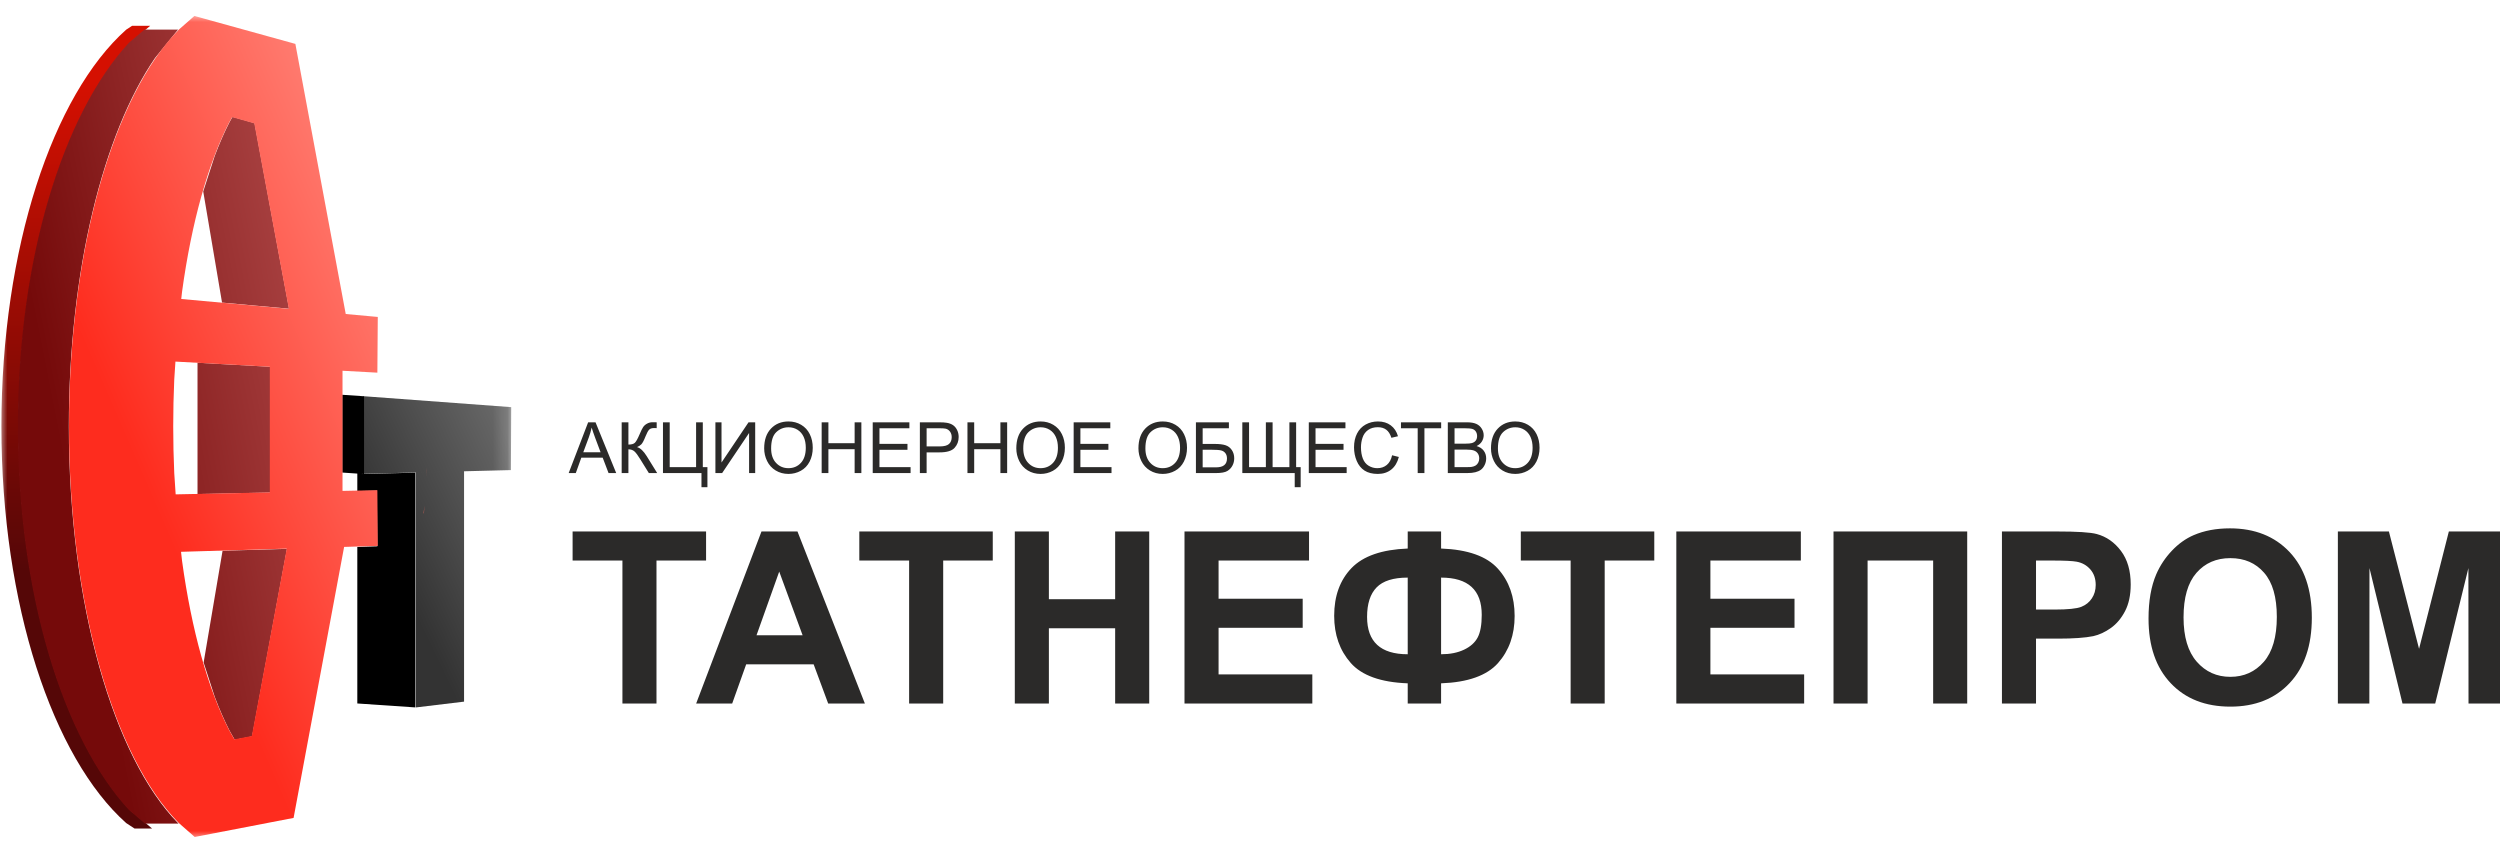 <svg width="170" height="58" viewBox="0 0 170 58" fill="none" xmlns="http://www.w3.org/2000/svg">
<mask id="mask0_246_4314" style="mask-type:luminance" maskUnits="userSpaceOnUse" x="0" y="0" width="35" height="58">
<path d="M0 57.011H34.858V0.989H0V57.011Z" fill="white"/>
</mask>
<g mask="url(#mask0_246_4314)">
<path fill-rule="evenodd" clip-rule="evenodd" d="M31.556 32.047V47.711L28.285 48.105V32.13L31.556 32.047ZM24.707 26.941L34.762 27.686L34.741 31.966L24.707 32.221V26.941Z" fill="url(#paint0_linear_246_4314)"/>
<path fill-rule="evenodd" clip-rule="evenodd" d="M24.608 32.225V32.235L24.715 32.232L24.755 32.235L24.608 32.225ZM23.27 26.845L24.755 26.946V32.231L28.25 32.142V48.105L24.297 47.836V37.191L25.656 37.15L25.628 33.366L24.297 33.394V32.204L24.373 32.209L23.27 32.134V26.845Z" fill="black"/>
<path fill-rule="evenodd" clip-rule="evenodd" d="M8.981 1.755H10.212L8.834 2.919C4.341 7.769 1.266 17.624 1.266 28.993C1.266 40.361 4.341 50.217 8.834 55.066L10.342 56.341H9.15L8.581 55.968C3.595 51.524 0.096 41.119 0.096 28.993C0.096 16.866 3.595 6.461 8.581 2.017L8.981 1.755Z" fill="url(#paint1_linear_246_4314)"/>
<path fill-rule="evenodd" clip-rule="evenodd" d="M19.515 37.32L17.143 50.074L15.961 50.303L15.615 49.696C15.256 48.995 14.917 48.218 14.599 47.373L13.847 45.051L15.134 37.452L19.515 37.32ZM13.431 24.667L18.366 24.939V33.492L13.431 33.595V24.667ZM15.811 7.947L17.309 8.37L19.656 20.993L15.099 20.576L13.82 13.02L14.599 10.613C14.917 9.768 15.256 8.991 15.615 8.29L15.811 7.947ZM9.823 2.013L12.107 2.013L10.54 3.944C7.027 9.081 4.68 18.378 4.68 28.993C4.68 41.125 7.745 51.534 12.114 55.98L12.144 56.007H9.863L8.766 55.078C4.283 50.226 1.215 40.367 1.215 28.993C1.215 17.619 4.283 7.76 8.766 2.908L9.823 2.013Z" fill="url(#paint2_linear_246_4314)"/>
<path fill-rule="evenodd" clip-rule="evenodd" d="M19.499 37.307L12.31 37.523L12.379 38.134C13.024 42.853 14.155 46.868 15.592 49.669L15.938 50.276L17.123 50.047L19.499 37.307ZM28.86 34.394L28.828 34.886L28.826 34.907L28.805 34.904L28.86 34.394ZM29.016 31.822L29.013 31.981L28.983 32.456L29.016 31.822ZM11.93 24.588L11.849 25.813C11.803 26.854 11.779 27.914 11.779 28.99C11.779 30.066 11.803 31.126 11.849 32.166L11.945 33.617L18.348 33.484V24.94L11.93 24.588ZM15.788 7.967L15.592 8.31C14.155 11.111 13.024 15.126 12.379 19.845L12.325 20.331L19.64 20.999L17.289 8.39L15.788 7.967ZM13.218 1.085L20.085 2.985L23.51 21.353L25.689 21.552L25.661 25.341L23.291 25.211V33.381L25.661 33.332L25.689 37.122L23.4 37.19L19.964 55.618L13.241 56.915L12.139 55.947C7.763 51.505 4.692 41.108 4.692 28.99C4.692 16.872 7.763 6.474 12.139 2.033L13.218 1.085Z" fill="url(#paint3_linear_246_4314)"/>
</g>
<path d="M42.325 47.838V38.117H38.937V36.14H48.013V38.117H44.641V47.838H42.325ZM58.811 47.838H56.316L55.328 45.175H50.74L49.789 47.838H47.339L51.781 36.14H54.228L58.811 47.838ZM54.577 43.198L52.987 38.868L51.443 43.198H54.577ZM61.82 47.838V38.117H58.433V36.14H67.508V38.117H64.137V47.838H61.82ZM69.007 47.838V36.14H71.324V40.747H75.83V36.14H78.147V47.838H75.83V42.724H71.324V47.838H69.007ZM80.546 47.838V36.14H89.014V38.117H82.863V40.715H88.583V42.692H82.863V45.861H89.238V47.838H80.546ZM97.994 46.466V47.838H95.725V46.466C93.895 46.398 92.606 45.935 91.853 45.083C91.099 44.227 90.724 43.16 90.724 41.877C90.724 40.527 91.118 39.446 91.903 38.629C92.692 37.812 93.965 37.368 95.725 37.3V36.14H97.994V37.3C99.812 37.368 101.099 37.826 101.858 38.672C102.617 39.517 102.995 40.59 102.995 41.886C102.995 43.174 102.617 44.241 101.863 45.091C101.107 45.938 99.818 46.398 97.994 46.466ZM97.994 44.489C98.598 44.489 99.12 44.386 99.557 44.178C99.991 43.972 100.3 43.694 100.484 43.343C100.667 42.994 100.758 42.482 100.758 41.807C100.758 40.121 99.836 39.277 97.994 39.277V44.489ZM95.725 44.489V39.277C94.748 39.277 94.044 39.498 93.611 39.941C93.176 40.385 92.961 41.055 92.961 41.951C92.961 43.642 93.882 44.489 95.725 44.489ZM106.803 47.838V38.117H103.415V36.14H112.491V38.117H109.119V47.838H106.803ZM113.99 47.838V36.14H122.458V38.117H116.307V40.715H122.027V42.692H116.307V45.861H122.682V47.838H113.99ZM124.679 36.14H133.77V47.838H131.454V38.117H126.996V47.838H124.679V36.14ZM136.132 47.838V36.14H139.837C141.24 36.14 142.153 36.197 142.579 36.314C143.235 36.491 143.783 36.873 144.225 37.461C144.667 38.049 144.888 38.809 144.888 39.74C144.888 40.459 144.76 41.061 144.507 41.551C144.252 42.041 143.93 42.425 143.538 42.705C143.147 42.983 142.747 43.168 142.342 43.258C141.791 43.37 140.995 43.427 139.951 43.427H138.449V47.838H136.132ZM138.449 38.117V41.45H139.709C140.617 41.45 141.221 41.387 141.528 41.265C141.834 41.142 142.074 40.952 142.247 40.688C142.42 40.426 142.508 40.124 142.508 39.775C142.508 39.348 142.385 38.996 142.143 38.719C141.898 38.441 141.592 38.267 141.216 38.196C140.942 38.144 140.391 38.117 139.56 38.117H138.449ZM146.1 42.06C146.1 40.867 146.276 39.865 146.624 39.054C146.883 38.457 147.24 37.921 147.69 37.447C148.14 36.973 148.632 36.622 149.168 36.391C149.881 36.083 150.704 35.928 151.636 35.928C153.324 35.928 154.672 36.464 155.687 37.534C156.698 38.607 157.204 40.097 157.204 42.005C157.204 43.898 156.701 45.379 155.697 46.447C154.693 47.517 153.348 48.051 151.668 48.051C149.966 48.051 148.611 47.52 147.607 46.455C146.603 45.393 146.1 43.928 146.1 42.06ZM148.481 41.981C148.481 43.307 148.781 44.312 149.381 44.998C149.98 45.682 150.741 46.025 151.663 46.025C152.587 46.025 153.343 45.684 153.937 45.006C154.528 44.326 154.824 43.307 154.824 41.948C154.824 40.606 154.536 39.604 153.958 38.945C153.383 38.283 152.619 37.953 151.663 37.953C150.709 37.953 149.94 38.288 149.357 38.956C148.773 39.626 148.481 40.633 148.481 41.981ZM158.975 47.838V36.14H162.445L164.496 44.119L166.522 36.14H170V47.838H167.859L167.851 38.629L165.595 47.838H163.369L161.124 38.629L161.116 47.838H158.975ZM38.67 32.169L39.994 28.717H40.496L41.902 32.169H41.382L40.983 31.123H39.529L39.154 32.169H38.67ZM39.663 30.752H40.839L40.48 29.795C40.371 29.504 40.289 29.263 40.232 29.074C40.185 29.299 40.121 29.52 40.041 29.738L39.663 30.752ZM42.274 28.717H42.732V30.231C42.94 30.231 43.087 30.19 43.171 30.109C43.257 30.028 43.364 29.833 43.496 29.525C43.592 29.297 43.67 29.137 43.733 29.044C43.795 28.95 43.883 28.871 43.998 28.808C44.112 28.744 44.239 28.712 44.377 28.712C44.553 28.712 44.646 28.714 44.655 28.717V29.112C44.639 29.112 44.609 29.112 44.564 29.11C44.513 29.108 44.483 29.108 44.471 29.108C44.326 29.108 44.218 29.143 44.147 29.214C44.075 29.284 43.992 29.435 43.899 29.666C43.784 29.959 43.685 30.143 43.605 30.22C43.526 30.295 43.429 30.356 43.318 30.402C43.541 30.463 43.761 30.67 43.978 31.02L44.689 32.169H44.122L43.542 31.234C43.384 30.974 43.252 30.796 43.146 30.699C43.039 30.602 42.901 30.554 42.732 30.554V32.169H42.274V28.717ZM45.082 28.717H45.54V31.764H47.334V28.717H47.791V31.764H48.105V33.128H47.7V32.169H45.082V28.717ZM48.648 28.717H49.063V31.451L50.9 28.717H51.353V32.169H50.938V29.443L49.105 32.169H48.648V28.717ZM51.964 30.489C51.964 29.917 52.118 29.468 52.426 29.145C52.734 28.821 53.131 28.659 53.618 28.659C53.937 28.659 54.224 28.735 54.48 28.887C54.736 29.039 54.931 29.251 55.065 29.524C55.199 29.795 55.267 30.104 55.267 30.449C55.267 30.798 55.196 31.111 55.055 31.387C54.913 31.664 54.713 31.872 54.454 32.014C54.195 32.156 53.915 32.227 53.615 32.227C53.29 32.227 53 32.148 52.744 31.991C52.488 31.835 52.294 31.621 52.162 31.349C52.03 31.079 51.964 30.792 51.964 30.489ZM52.437 30.497C52.437 30.912 52.548 31.239 52.772 31.478C52.995 31.717 53.276 31.836 53.613 31.836C53.957 31.836 54.239 31.716 54.462 31.475C54.683 31.234 54.794 30.891 54.794 30.448C54.794 30.167 54.747 29.922 54.652 29.713C54.557 29.505 54.418 29.342 54.236 29.227C54.053 29.112 53.848 29.055 53.62 29.055C53.297 29.055 53.019 29.165 52.786 29.387C52.553 29.609 52.437 29.979 52.437 30.497ZM55.873 32.169V28.717H56.331V30.139H58.115V28.717H58.573V32.169H58.115V30.544H56.331V32.169H55.873ZM59.345 32.169V28.717H61.838V29.122H59.803V30.183H61.708V30.588H59.803V31.764H61.92V32.169H59.345ZM62.551 32.169V28.717H63.855C64.084 28.717 64.259 28.728 64.38 28.75C64.55 28.778 64.692 28.832 64.807 28.911C64.922 28.99 65.014 29.101 65.084 29.243C65.154 29.386 65.189 29.542 65.189 29.713C65.189 30.006 65.096 30.254 64.908 30.457C64.722 30.66 64.383 30.761 63.895 30.761H63.01V32.169H62.551ZM63.01 30.356H63.901C64.197 30.356 64.406 30.302 64.531 30.192C64.654 30.081 64.716 29.927 64.716 29.727C64.716 29.583 64.68 29.459 64.607 29.357C64.534 29.254 64.437 29.186 64.319 29.152C64.241 29.133 64.099 29.122 63.893 29.122H63.01V30.356ZM65.787 32.169V28.717H66.245V30.139H68.028V28.717H68.486V32.169H68.028V30.544H66.245V32.169H65.787ZM69.109 30.489C69.109 29.917 69.263 29.468 69.571 29.145C69.879 28.821 70.276 28.659 70.763 28.659C71.082 28.659 71.369 28.735 71.625 28.887C71.88 29.039 72.076 29.251 72.21 29.524C72.344 29.795 72.412 30.104 72.412 30.449C72.412 30.798 72.341 31.111 72.199 31.387C72.058 31.664 71.858 31.872 71.599 32.014C71.34 32.156 71.06 32.227 70.76 32.227C70.435 32.227 70.145 32.148 69.888 31.991C69.633 31.835 69.439 31.621 69.307 31.349C69.175 31.079 69.109 30.792 69.109 30.489ZM69.582 30.497C69.582 30.912 69.693 31.239 69.917 31.478C70.14 31.717 70.421 31.836 70.758 31.836C71.102 31.836 71.384 31.716 71.606 31.475C71.828 31.234 71.939 30.891 71.939 30.448C71.939 30.167 71.892 29.922 71.797 29.713C71.702 29.505 71.563 29.342 71.381 29.227C71.197 29.112 70.993 29.055 70.765 29.055C70.442 29.055 70.164 29.165 69.931 29.387C69.698 29.609 69.582 29.979 69.582 30.497ZM73.009 32.169V28.717H75.501V29.122H73.467V30.183H75.371V30.588H73.467V31.764H75.583V32.169H73.009ZM77.414 30.489C77.414 29.917 77.569 29.468 77.876 29.145C78.184 28.821 78.581 28.659 79.068 28.659C79.387 28.659 79.674 28.735 79.93 28.887C80.186 29.039 80.381 29.251 80.515 29.524C80.649 29.795 80.717 30.104 80.717 30.449C80.717 30.798 80.646 31.111 80.505 31.387C80.363 31.664 80.163 31.872 79.904 32.014C79.645 32.156 79.365 32.227 79.066 32.227C78.74 32.227 78.45 32.148 78.194 31.991C77.938 31.835 77.744 31.621 77.612 31.349C77.48 31.079 77.414 30.792 77.414 30.489ZM77.887 30.497C77.887 30.912 77.999 31.239 78.222 31.478C78.445 31.717 78.726 31.836 79.063 31.836C79.407 31.836 79.689 31.716 79.912 31.475C80.133 31.234 80.244 30.891 80.244 30.448C80.244 30.167 80.197 29.922 80.102 29.713C80.007 29.505 79.868 29.342 79.686 29.227C79.503 29.112 79.298 29.055 79.07 29.055C78.747 29.055 78.469 29.165 78.236 29.387C78.003 29.609 77.887 29.979 77.887 30.497ZM81.323 28.717H83.565V29.122H81.781V30.188H82.606C82.91 30.188 83.152 30.216 83.332 30.275C83.512 30.333 83.656 30.442 83.765 30.604C83.873 30.764 83.927 30.952 83.927 31.165C83.927 31.34 83.888 31.503 83.81 31.654C83.733 31.806 83.617 31.93 83.463 32.025C83.309 32.121 83.046 32.169 82.676 32.169H81.323V28.717ZM81.781 31.779H82.695C82.942 31.779 83.127 31.729 83.25 31.628C83.373 31.528 83.435 31.378 83.435 31.177C83.435 31.034 83.4 30.916 83.329 30.82C83.258 30.724 83.16 30.661 83.035 30.629C82.909 30.598 82.694 30.583 82.391 30.583H81.781V31.779ZM84.478 28.717H84.936V31.764H86.079V28.717H86.537V31.764H87.679V28.717H88.137V31.764H88.446V33.128H88.041V32.169H84.478V28.717ZM88.998 32.169V28.717H91.49V29.122H89.456V30.183H91.36V30.588H89.456V31.764H91.573V32.169H88.998ZM94.663 30.958L95.121 31.074C95.025 31.449 94.853 31.734 94.605 31.931C94.357 32.128 94.053 32.227 93.694 32.227C93.323 32.227 93.02 32.151 92.787 31.999C92.554 31.848 92.378 31.629 92.256 31.342C92.135 31.055 92.074 30.747 92.074 30.417C92.074 30.058 92.142 29.745 92.28 29.477C92.417 29.21 92.612 29.006 92.865 28.867C93.118 28.728 93.397 28.659 93.701 28.659C94.046 28.659 94.337 28.747 94.571 28.923C94.807 29.099 94.971 29.345 95.063 29.664L94.615 29.77C94.535 29.519 94.419 29.336 94.267 29.222C94.115 29.107 93.924 29.05 93.693 29.05C93.429 29.05 93.207 29.113 93.029 29.24C92.852 29.367 92.726 29.538 92.655 29.752C92.582 29.966 92.546 30.188 92.546 30.415C92.546 30.708 92.589 30.965 92.674 31.183C92.759 31.402 92.892 31.566 93.072 31.674C93.252 31.782 93.446 31.836 93.656 31.836C93.912 31.836 94.127 31.762 94.304 31.615C94.48 31.468 94.6 31.249 94.663 30.958ZM96.403 32.169V29.122H95.266V28.717H97.999V29.122H96.861V32.169H96.403ZM98.451 32.169V28.717H99.747C100.01 28.717 100.222 28.752 100.382 28.822C100.541 28.891 100.665 28.999 100.755 29.145C100.846 29.289 100.891 29.441 100.891 29.6C100.891 29.747 100.851 29.886 100.771 30.016C100.692 30.146 100.571 30.252 100.41 30.332C100.619 30.393 100.779 30.498 100.891 30.645C101.003 30.793 101.06 30.967 101.06 31.168C101.06 31.33 101.025 31.48 100.957 31.619C100.889 31.758 100.804 31.865 100.704 31.941C100.603 32.016 100.477 32.073 100.326 32.111C100.174 32.15 99.989 32.169 99.768 32.169H98.451ZM98.909 30.168H99.656C99.858 30.168 100.004 30.154 100.091 30.128C100.208 30.093 100.296 30.036 100.354 29.955C100.413 29.875 100.443 29.774 100.443 29.653C100.443 29.538 100.415 29.437 100.36 29.35C100.305 29.263 100.226 29.202 100.124 29.17C100.022 29.138 99.847 29.122 99.6 29.122H98.909V30.168ZM98.909 31.764H99.769C99.917 31.764 100.021 31.758 100.081 31.747C100.185 31.729 100.274 31.697 100.345 31.653C100.415 31.609 100.473 31.545 100.519 31.46C100.565 31.376 100.587 31.279 100.587 31.169C100.587 31.039 100.554 30.927 100.488 30.832C100.422 30.736 100.33 30.67 100.213 30.631C100.096 30.593 99.927 30.573 99.708 30.573H98.909V31.764ZM101.387 30.489C101.387 29.917 101.541 29.468 101.849 29.145C102.157 28.821 102.553 28.659 103.04 28.659C103.359 28.659 103.646 28.735 103.903 28.887C104.158 29.039 104.353 29.251 104.488 29.524C104.622 29.795 104.689 30.104 104.689 30.449C104.689 30.798 104.618 31.111 104.477 31.387C104.336 31.664 104.136 31.872 103.877 32.014C103.617 32.156 103.338 32.227 103.038 32.227C102.713 32.227 102.422 32.148 102.166 31.991C101.911 31.835 101.716 31.621 101.584 31.349C101.453 31.079 101.387 30.792 101.387 30.489ZM101.859 30.497C101.859 30.912 101.971 31.239 102.194 31.478C102.418 31.717 102.698 31.836 103.036 31.836C103.379 31.836 103.662 31.716 103.884 31.475C104.106 31.234 104.217 30.891 104.217 30.448C104.217 30.167 104.169 29.922 104.075 29.713C103.98 29.505 103.841 29.342 103.658 29.227C103.475 29.112 103.27 29.055 103.043 29.055C102.72 29.055 102.442 29.165 102.209 29.387C101.976 29.609 101.859 29.979 101.859 30.497Z" fill="#2B2A29"/>
<defs>
<linearGradient id="paint0_linear_246_4314" x1="21.547" y1="41.401" x2="37.922" y2="33.549" gradientUnits="userSpaceOnUse">
<stop stop-color="#333333"/>
<stop offset="0.322" stop-color="#333333"/>
<stop offset="0.929" stop-color="#676767"/>
<stop offset="1" stop-color="#676767"/>
</linearGradient>
<linearGradient id="paint1_linear_246_4314" x1="5.171" y1="56.341" x2="5.171" y2="1.755" gradientUnits="userSpaceOnUse">
<stop stop-color="#550707"/>
<stop offset="0.322" stop-color="#550707"/>
<stop offset="0.929" stop-color="#D51001"/>
<stop offset="1" stop-color="#D51001"/>
</linearGradient>
<linearGradient id="paint2_linear_246_4314" x1="-7.948" y1="32.591" x2="29.208" y2="25.217" gradientUnits="userSpaceOnUse">
<stop stop-color="#750A0A"/>
<stop offset="0.322" stop-color="#750A0A"/>
<stop offset="0.929" stop-color="#B54F4F"/>
<stop offset="1" stop-color="#B54F4F"/>
</linearGradient>
<linearGradient id="paint3_linear_246_4314" x1="-3.639" y1="37.858" x2="37.252" y2="20.046" gradientUnits="userSpaceOnUse">
<stop stop-color="#FE2C1E"/>
<stop offset="0.322" stop-color="#FE2C1E"/>
<stop offset="0.929" stop-color="#FF9085"/>
<stop offset="1" stop-color="#FF9085"/>
</linearGradient>
</defs>
</svg>
